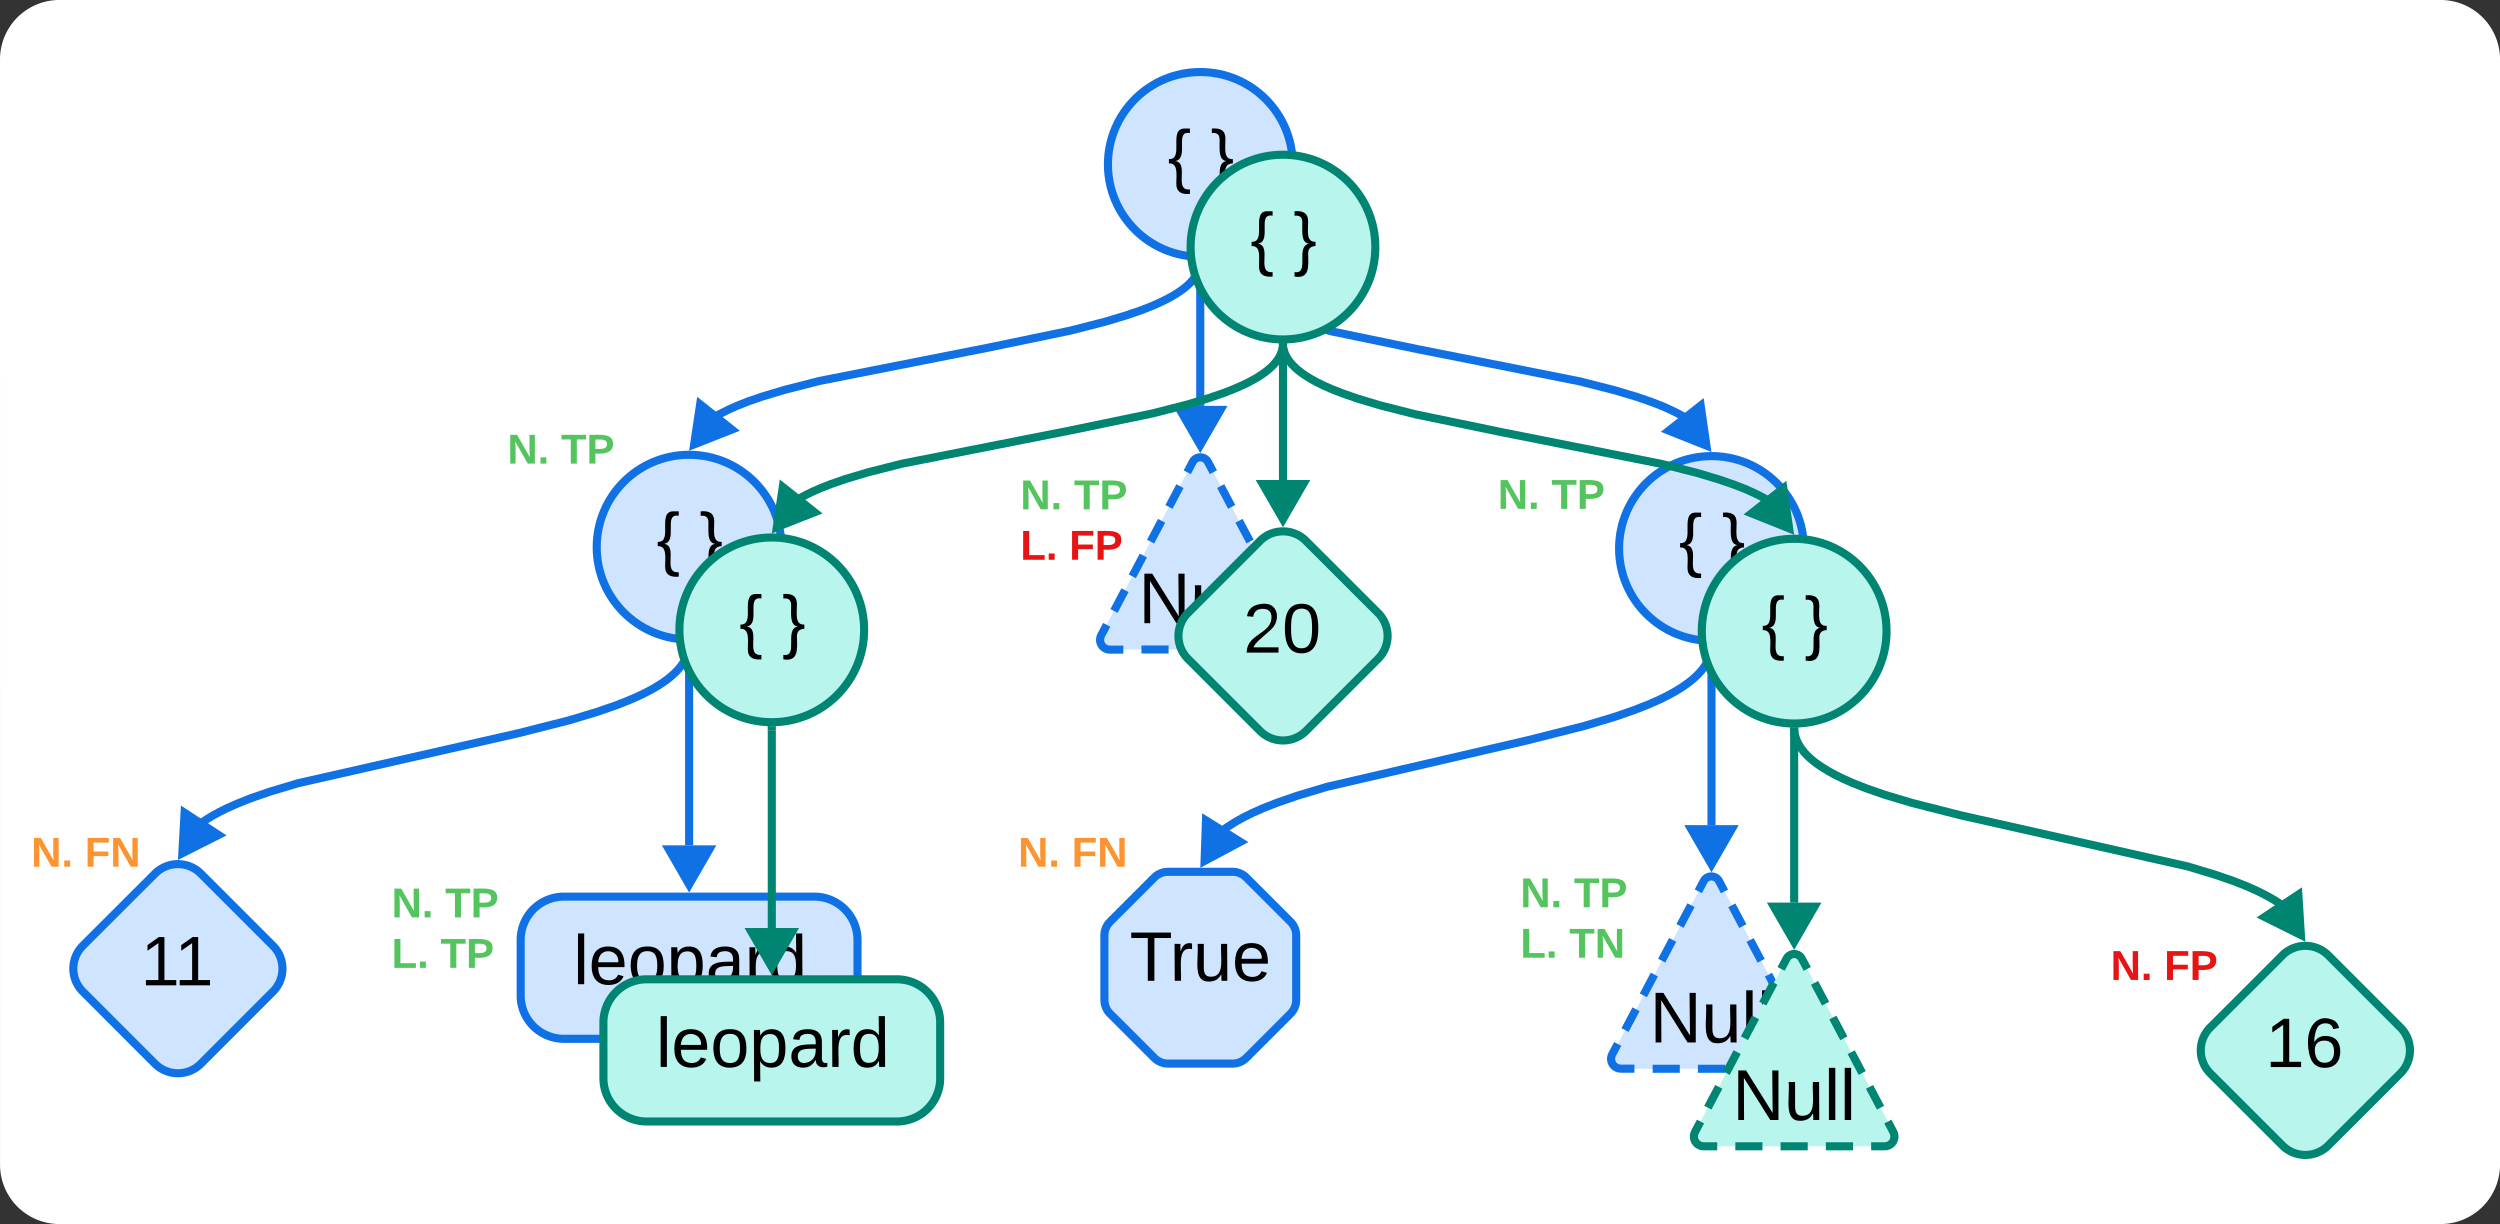 <svg xmlns="http://www.w3.org/2000/svg" xmlns:xlink="http://www.w3.org/1999/xlink" xmlns:lucid="lucid" width="925.57" height="453.17"><rect width="100%" height="100%" fill="#333333" stroke="none"/><g transform="translate(-3721.23 -4495.963)" lucid:page-tab-id="0_0"><path d="M3721.23 4517.96a22 22 0 0 1 22-22h881.58a22 22 0 0 1 22 22v409.18a22 22 0 0 1-22 22h-881.57a22 22 0 0 1-22-22z" stroke="#000" stroke-opacity="0" stroke-width="3" fill="#fff"/><path d="M4318.15 4886.34a3.62 3.62 0 0 0 3.2 5.3h67.04a3.62 3.62 0 0 0 3.18-5.3l-33.9-64.2a3.17 3.17 0 0 0-5.6 0z" fill="#cfe4ff"/><path d="M4333.08 4891.65h10.06m6.7 0h10.06m6.7 0h10.05m6.7 0h5.04l.73-.08.7-.22.65-.37.56-.5.44-.58.32-.67.17-.73.02-.74-.14-.73-.28-.7-2.03-3.84m-2.7-5.15l-4.08-7.7m-2.72-5.14l-4.07-7.7m-2.7-5.13l-4.08-7.7m-2.7-5.14l-4.08-7.7m-2.72-5.14l-2.03-3.87-.38-.56-.5-.48-.6-.36-.65-.22-.68-.08-.68.08-.66.22-.6.35-.5.47-.37.56-2.04 3.86m-2.7 5.12l-4.08 7.7m-2.72 5.15l-4.06 7.7m-2.72 5.14l-4.07 7.7m-2.7 5.15l-4.08 7.7m-2.7 5.14l-2.05 3.84-.28.7-.13.72.02.74.18.73.3.67.46.6.56.48.64.37.7.22.75.08h5.03" stroke="#1071e5" stroke-width="3" fill="none"/><use xlink:href="#a" transform="matrix(1,0,0,1,4319.301,4820.57) translate(12.653 61.343)"/><path d="M4128.9 4731.12a3.62 3.62 0 0 0 3.2 5.3h67.03a3.62 3.62 0 0 0 3.2-5.3l-33.9-64.2a3.17 3.17 0 0 0-5.62 0z" fill="#cfe4ff"/><path d="M4143.82 4736.43h10.06m6.7 0h10.06m6.7 0h10.06m6.7 0h5.03l.74-.08.7-.22.65-.37.56-.5.45-.58.3-.67.2-.72v-.74l-.12-.73-.27-.68-2.04-3.85m-2.72-5.14l-4.07-7.7m-2.7-5.14l-4.07-7.7m-2.7-5.15l-4.1-7.7m-2.7-5.14l-4.07-7.7m-2.7-5.13l-2.05-3.86-.37-.55-.5-.48-.6-.35-.64-.22-.7-.07-.67.07-.65.22-.6.35-.5.48-.37.56-2.03 3.87m-2.7 5.13l-4.08 7.7m-2.72 5.14l-4.07 7.7m-2.7 5.15l-4.07 7.7m-2.72 5.13l-4.06 7.7m-2.7 5.14l-2.04 3.85-.28.7-.13.72v.74l.18.73.32.68.44.6.56.48.65.37.7.22.74.08h5.02" stroke="#1071e5" stroke-width="3" fill="none"/><use xlink:href="#a" transform="matrix(1,0,0,1,4130.045,4665.35) translate(12.653 61.343)"/><path d="M4354.87 4736.22v65.23" stroke="#1071e5" stroke-width="3" stroke-linejoin="round" fill="none"/><path d="M4354.85 4734.72l1.5-.08v1.6l-2.96.02v-1.65z" stroke="#1071e5" stroke-width=".05" fill="#1071e5"/><path d="M4354.87 4815.94l-7.5-13h15z" stroke="#1071e5" stroke-width="3" fill="#1071e5"/><path d="M4354.78 4736.2l-.02.18-.08.54-.1.54-.13.54-.15.54-.18.55-.2.54-.24.56-.27.57-.3.58-.34.6-.4.62-.43.64-.5.68-.6.7-.64.72-.77.77-.87.82-1 .86-1.2.94-1.4 1.02-1.66 1.1-2.03 1.23-2.48 1.36-3.1 1.55-4 1.77-5.28 2.08-7.35 2.55-11.1 3.33-21 5.32-74.45 17.27-11.1 3.33-7.36 2.55-5.28 2.08-4 1.77-3.1 1.54-2.47 1.36-2 1.23-1.7 1.1-.98.72" stroke="#1071e5" stroke-width="3" stroke-linejoin="round" fill="none"/><path d="M4354.85 4734.72l1.5-.1-.04 1.67-2.94-.08.04-1.6z" stroke="#1071e5" stroke-width=".05" fill="#1071e5"/><path d="M4167.2 4814.7l.52-15 12.72 7.94z" stroke="#1071e5" stroke-width="3" fill="#1071e5"/><path d="M3976.27 4735.73v.07l-.1.52-.1.5-.1.52-.15.5-.17.53-.2.52-.2.52-.27.54-.3.56-.32.57-.37.57-.43.6-.48.64-.56.67-.62.7-.72.73-.83.78-.96.83-1.12.9-1.34.97-1.6 1.05-1.92 1.17-2.36 1.3-2.96 1.46-3.8 1.68-5.02 1.98-6.96 2.4-10.4 3.14-18.68 4.74-81.7 18.55-10.4 3.12-6.96 2.4-5.02 2-3.8 1.68-2.96 1.47-2.37 1.3-1.92 1.16-1.6 1.06-.2.16" stroke="#1071e5" stroke-width="3" stroke-linejoin="round" fill="none"/><path d="M3976.34 4734.24l1.5-.08-.04 1.65-2.95-.05.03-1.62z" stroke="#1071e5" stroke-width=".05" fill="#1071e5"/><path d="M3788.74 4811.85l.83-14.97 12.56 8.2z" stroke="#1071e5" stroke-width="3" fill="#1071e5"/><path d="M4165.73 4594.02l.02.13.08.4.1.4.1.4.14.42.15.42.18.4.2.44.23.44.26.46.3.47.33.5.4.5.43.54.5.56.6.6.66.62.78.67.92.72 1.08.8 1.3.85 1.58.95 1.94 1.07 2.42 1.2 3.1 1.36 4.08 1.62 5.6 1.93 8.1 2.45 13.1 3.34 32 6.62 59.63 11.84 13.1 3.34 8.12 2.43 5.6 1.94 4.07 1.6 3.1 1.4 2.42 1.2 1.94 1.05.13.08" stroke="#1071e5" stroke-width="3" stroke-linejoin="round" fill="none"/><path d="M4165.6 4592.52l1.5-.08.02 1.6-2.95.05-.03-1.68z" stroke="#1071e5" stroke-width=".05" fill="#1071e5"/><path d="M4353 4660.96l-13.92-5.56 11.78-9.28z" stroke="#1071e5" stroke-width="3" fill="#1071e5"/><path d="M3914 4843.92a16 16 0 0 1 16-16h92.7a16 16 0 0 1 16 16v20.64a16 16 0 0 1-16 16H3930a16 16 0 0 1-16-16z" stroke="#1071e5" stroke-width="3" fill="#cfe4ff"/><use xlink:href="#b" transform="matrix(1,0,0,1,3920.248,4830.548) translate(13.239 29.8)"/><path d="M3976.36 4735.74v73.2" stroke="#1071e5" stroke-width="3" stroke-linejoin="round" fill="none"/><path d="M3976.34 4734.24l1.5-.08v1.62h-2.96v-1.65z" stroke="#1071e5" stroke-width=".05" fill="#1071e5"/><path d="M3976.36 4823.42l-7.5-13h15z" stroke="#1071e5" stroke-width="3" fill="#1071e5"/><path d="M4199.8 4556.83c0 18.88-15.3 34.2-34.2 34.2-18.87 0-34.18-15.32-34.18-34.2 0-18.9 15.3-34.2 34.2-34.2 18.88 0 34.2 15.3 34.2 34.2z" stroke="#1071e5" stroke-width="3" fill="#cfe4ff"/><use xlink:href="#c" transform="matrix(1,0,0,1,4134.837,4526.051) translate(18.727 36.3)"/><use xlink:href="#d" transform="matrix(1,0,0,1,4134.837,4526.051) translate(34.616 36.3)"/><path d="M4130.1 4842.33a7.24 7.24 0 0 1 2.13-5.13l16.35-16.35a7.24 7.24 0 0 1 5.12-2.12h23.82a7.24 7.24 0 0 1 5.13 2.12l16.35 16.35a7.24 7.24 0 0 1 2.12 5.13v23.82a7.24 7.24 0 0 1-2.12 5.12l-16.35 16.35a7.24 7.24 0 0 1-5.13 2.12h-23.82a7.24 7.24 0 0 1-5.12-2.12l-16.35-16.35a7.24 7.24 0 0 1-2.12-5.12z" stroke="#1071e5" stroke-width="3" fill="#cfe4ff"/><use xlink:href="#e" transform="matrix(1,0,0,1,4133.658,4822.284) translate(5.819 36.8)"/><path d="M4165.5 4594.02l-.02.1-.08.4-.1.4-.1.4-.14.4-.15.42-.16.42-.2.42-.23.44-.25.45-.3.46-.33.48-.38.52-.44.52-.5.56-.57.58-.66.63-.78.67-.92.72-1.07.77-1.28.85-1.55.95-1.92 1.05-2.4 1.18-3.06 1.37-4.05 1.6-5.52 1.9-8 2.4-12.9 3.3-30.37 6.3-62.5 12.33-12.9 3.3-8.02 2.4-5.52 1.9-4.04 1.6-3.06 1.36-2.4 1.2-1.87 1" stroke="#1071e5" stroke-width="3" stroke-linejoin="round" fill="none"/><path d="M4165.6 4592.52l1.5-.08-.05 1.65-2.95-.07.04-1.6z" stroke="#1071e5" stroke-width=".05" fill="#1071e5"/><path d="M3978.22 4660.5l2.22-14.84 11.74 9.34z" stroke="#1071e5" stroke-width="3" fill="#1071e5"/><path d="M4389.06 4699.02c0 18.88-15.3 34.2-34.2 34.2-18.88 0-34.2-15.32-34.2-34.2 0-18.9 15.32-34.2 34.2-34.2 18.9 0 34.2 15.3 34.2 34.2z" stroke="#1071e5" stroke-width="3" fill="#cfe4ff"/><use xlink:href="#c" transform="matrix(1,0,0,1,4324.092,4668.242) translate(18.727 36.3)"/><use xlink:href="#d" transform="matrix(1,0,0,1,4324.092,4668.242) translate(34.616 36.3)"/><path d="M4010.55 4698.54c0 18.9-15.3 34.2-34.2 34.2-18.88 0-34.2-15.3-34.2-34.2 0-18.9 15.32-34.2 34.2-34.2 18.9 0 34.2 15.3 34.2 34.2z" stroke="#1071e5" stroke-width="3" fill="#cfe4ff"/><use xlink:href="#c" transform="matrix(1,0,0,1,3945.581,4667.764) translate(18.727 36.3)"/><use xlink:href="#d" transform="matrix(1,0,0,1,3945.581,4667.764) translate(34.616 36.3)"/><path d="M4165.6 4594.02v52.2" stroke="#1071e5" stroke-width="3" stroke-linejoin="round" fill="none"/><path d="M4165.6 4592.52l1.5-.08v1.62h-2.96v-1.64z" stroke="#1071e5" stroke-width=".05" fill="#1071e5"/><path d="M4165.6 4660.72l-7.5-13h15z" stroke="#1071e5" stroke-width="3" fill="#1071e5"/><path d="M3778.62 4819.4a12 12 0 0 1 16.97 0l26.7 26.7a12 12 0 0 1 0 16.97l-26.7 26.72a12 12 0 0 1-16.98 0l-26.72-26.73a12 12 0 0 1 0-16.97z" stroke="#1071e5" stroke-width="3" fill="#cfe4ff"/><use xlink:href="#f" transform="matrix(1,0,0,1,3747.782,4815.27) translate(25.536 45.487)"/><path d="M4385.48 4766.83v63.32" stroke="#008573" stroke-width="3" stroke-linejoin="round" fill="none"/><path d="M4385.47 4765.33l1.48-.08v1.62h-2.94v-1.65z" stroke="#008573" stroke-width=".05" fill="#008573"/><path d="M4385.48 4844.64l-7.5-13h15z" stroke="#008573" stroke-width="3" fill="#008573"/><path d="M4196.34 4624.63l.02.14.08.4.1.4.1.4.14.42.15.4.18.42.2.43.24.45.27.45.3.47.34.5.4.5.43.53.5.56.6.6.66.63.78.68.93.73 1.1.8 1.3.85 1.56.96 1.93 1.06 2.42 1.2 3.1 1.38 4.08 1.6 5.6 1.94 8.1 2.44 13.1 3.34 32 6.63 59.64 11.84 13.1 3.34 8.1 2.44 5.6 1.94 4.08 1.6 3.1 1.4 2.43 1.2 1.93 1.05.15.08" stroke="#008573" stroke-width="3" stroke-linejoin="round" fill="none"/><path d="M4196.2 4623.14l1.5-.08.03 1.58-2.95.07-.03-1.67z" stroke="#008573" stroke-width=".05" fill="#008573"/><path d="M4383.62 4691.58l-13.93-5.57 11.78-9.27z" stroke="#008573" stroke-width="3" fill="#008573"/><path d="M3944.63 4874.53a16 16 0 0 1 16-16h92.68a16 16 0 0 1 16 16v20.64a16 16 0 0 1-16 16h-92.67a16 16 0 0 1-16-16z" stroke="#008573" stroke-width="3" fill="#b8f5ed"/><use xlink:href="#b" transform="matrix(1,0,0,1,3950.86,4861.16) translate(13.239 29.8)"/><path d="M4006.97 4766.35v73.2" stroke="#008573" stroke-width="3" stroke-linejoin="round" fill="none"/><path d="M4006.95 4764.85l1.5-.08v1.62h-2.96v-1.66z" stroke="#008573" stroke-width=".05" fill="#008573"/><path d="M4006.97 4854.03l-7.5-13h15z" stroke="#008573" stroke-width="3" fill="#008573"/><path d="M4230.42 4587.44c0 18.88-15.3 34.2-34.2 34.2-18.88 0-34.2-15.32-34.2-34.2 0-18.9 15.32-34.2 34.2-34.2 18.9 0 34.2 15.3 34.2 34.2z" stroke="#008573" stroke-width="3" fill="#b8f5ed"/><use xlink:href="#c" transform="matrix(1,0,0,1,4165.449,4556.663) translate(18.727 36.3)"/><use xlink:href="#d" transform="matrix(1,0,0,1,4165.449,4556.663) translate(34.616 36.3)"/><path d="M4385.57 4766.82v.04l.08.5.1.5.1.5.15.5.17.52.2.5.2.53.26.54.28.54.34.56.36.58.42.6.47.6.52.66.62.7.7.7.82.77.95.82 1.1.87 1.33.95 1.56 1.03 1.9 1.15 2.3 1.28 2.93 1.44 3.73 1.66 4.93 1.94 6.8 2.37 10.18 3.05 18 4.58 84.06 18.93 10.16 3.06 6.83 2.35 4.93 1.95 3.73 1.66 2.9 1.44 2.33 1.28 1.9 1.14 1.52 1" stroke="#008573" stroke-width="3" stroke-linejoin="round" fill="none"/><path d="M4385.47 4765.33l1.48-.08.04 1.6-2.96.05-.04-1.68z" stroke="#008573" stroke-width=".05" fill="#008573"/><path d="M4573.08 4842.13l-13.43-6.68 12.5-8.3z" stroke="#008573" stroke-width="3" fill="#008573"/><path d="M4196.1 4624.63v.1l-.1.4-.08.4-.1.4-.14.4-.16.42-.17.42-.2.43-.23.43-.26.45-.3.47-.33.48-.38.5-.43.52-.5.56-.58.6-.66.62-.78.66-.9.72-1.08.78-1.28.86-1.56.94-1.92 1.05-2.4 1.2-3.06 1.35-4.04 1.6-5.52 1.9-8 2.4-12.9 3.3-30.37 6.3-62.5 12.34-12.9 3.28-8.02 2.4-5.52 1.92-4.03 1.6-3.07 1.35-2.4 1.2-1.87 1.02" stroke="#008573" stroke-width="3" stroke-linejoin="round" fill="none"/><path d="M4196.2 4623.14l1.5-.08-.03 1.65-2.95-.06.03-1.6z" stroke="#008573" stroke-width=".05" fill="#008573"/><path d="M4008.84 4691.1l2.2-14.83 11.75 9.34z" stroke="#008573" stroke-width="3" fill="#008573"/><path d="M4419.68 4729.63c0 18.9-15.3 34.2-34.2 34.2-18.88 0-34.2-15.3-34.2-34.2 0-18.9 15.32-34.2 34.2-34.2 18.9 0 34.2 15.3 34.2 34.2z" stroke="#008573" stroke-width="3" fill="#b8f5ed"/><use xlink:href="#c" transform="matrix(1,0,0,1,4354.704,4698.855) translate(18.727 36.3)"/><use xlink:href="#d" transform="matrix(1,0,0,1,4354.704,4698.855) translate(34.616 36.3)"/><path d="M4041.16 4729.15c0 18.9-15.3 34.2-34.2 34.2-18.88 0-34.2-15.3-34.2-34.2 0-18.88 15.32-34.2 34.2-34.2 18.9 0 34.2 15.32 34.2 34.2z" stroke="#008573" stroke-width="3" fill="#b8f5ed"/><use xlink:href="#c" transform="matrix(1,0,0,1,3976.193,4698.377) translate(18.727 36.3)"/><use xlink:href="#d" transform="matrix(1,0,0,1,3976.193,4698.377) translate(34.616 36.3)"/><path d="M4196.23 4624.64v49.05" stroke="#008573" stroke-width="3" stroke-linejoin="round" fill="none"/><path d="M4196.2 4623.14l1.5-.08v1.62h-2.95v-1.65z" stroke="#008573" stroke-width=".05" fill="#008573"/><path d="M4196.23 4688.18l-7.5-13h15z" stroke="#008573" stroke-width="3" fill="#008573"/><path d="M4566.25 4849.65a12 12 0 0 1 16.97 0l26.72 26.72a12 12 0 0 1 0 16.97l-26.72 26.7a12 12 0 0 1-16.97 0l-26.72-26.7a12 12 0 0 1 0-16.98z" stroke="#008573" stroke-width="3" fill="#b8f5ed"/><use xlink:href="#g" transform="matrix(1,0,0,1,4535.416,4845.531) translate(24.561 45.487)"/><path d="M4187.74 4696.2a12 12 0 0 1 16.97 0l26.73 26.7a12 12 0 0 1 0 16.98l-26.72 26.72a12 12 0 0 1-16.96 0l-26.72-26.72a12 12 0 0 1 0-16.97z" stroke="#008573" stroke-width="3" fill="#b8f5ed"/><use xlink:href="#h" transform="matrix(1,0,0,1,4156.905,4692.078) translate(24.561 45.487)"/><path d="M4348.76 4915.05a3.62 3.62 0 0 0 3.2 5.3H4419a3.62 3.62 0 0 0 3.2-5.3l-33.92-64.2a3.17 3.17 0 0 0-5.6 0z" fill="#b8f5ed"/><path d="M4363.7 4920.35h10.05m6.7 0h10.06m6.7 0h10.07m6.7 0h5.03l.74-.07.7-.23.65-.36.55-.5.45-.6.3-.67.18-.72.02-.73-.13-.73-.27-.7-2.04-3.84m-2.7-5.14l-4.08-7.7m-2.7-5.14l-4.08-7.7m-2.72-5.14l-4.07-7.7m-2.7-5.14l-4.07-7.7m-2.7-5.15l-2.05-3.86-.38-.57-.5-.47-.6-.35-.64-.22-.68-.08-.68.08-.65.22-.6.35-.5.47-.37.57-2.04 3.85m-2.7 5.13l-4.08 7.7m-2.7 5.14l-4.08 7.7m-2.72 5.14l-4.07 7.72m-2.72 5.14l-4.07 7.7m-2.7 5.14l-2.04 3.85-.27.7-.15.72.03.74.17.73.3.67.46.6.57.5.65.35.7.23.74.07h5.03" stroke="#008573" stroke-width="3" fill="none"/><use xlink:href="#a" transform="matrix(1,0,0,1,4349.913,4849.277) translate(12.653 61.343)"/><path d="M3904.1 4656a6 6 0 0 1 6-6h37.68a6 6 0 0 1 6 6v16.68a6 6 0 0 1-6 6h-37.68a6 6 0 0 1-6-6z" fill="none"/><use xlink:href="#i" transform="matrix(1,0,0,1,3909.1,4654.999) translate(0 12.611)"/><use xlink:href="#j" transform="matrix(1,0,0,1,3909.1,4654.999) translate(19.833 12.611)"/><path d="M4094 4672.76a6 6 0 0 1 6-6h37.68a6 6 0 0 1 6 6v35.34a6 6 0 0 1-6 6H4100a6 6 0 0 1-6-6z" fill="none"/><use xlink:href="#i" transform="matrix(1,0,0,1,4099,4671.758) translate(0 12.778)"/><use xlink:href="#k" transform="matrix(1,0,0,1,4099,4671.758) translate(19.833 12.778)"/><use xlink:href="#l" transform="matrix(1,0,0,1,4099,4671.758) translate(0 31.444)"/><use xlink:href="#m" transform="matrix(1,0,0,1,4099,4671.758) translate(18.105 31.444)"/><path d="M4270.76 4672.76a6 6 0 0 1 6-6h37.68a6 6 0 0 1 6 6v16.68a6 6 0 0 1-6 6h-37.68a6 6 0 0 1-6-6z" fill="none"/><use xlink:href="#i" transform="matrix(1,0,0,1,4275.761,4671.758) translate(0 12.611)"/><use xlink:href="#j" transform="matrix(1,0,0,1,4275.761,4671.758) translate(19.833 12.611)"/><path d="M4279.1 4820.1a6 6 0 0 1 6-6h37.7a6 6 0 0 1 6 6v35.33a6 6 0 0 1-6 6h-37.7a6 6 0 0 1-6-6z" fill="none"/><g><use xlink:href="#i" transform="matrix(1,0,0,1,4284.114,4819.091) translate(0 12.778)"/><use xlink:href="#n" transform="matrix(1,0,0,1,4284.114,4819.091) translate(19.833 12.778)"/><use xlink:href="#o" transform="matrix(1,0,0,1,4284.114,4819.091) translate(0 31.444)"/><use xlink:href="#p" transform="matrix(1,0,0,1,4284.114,4819.091) translate(18.105 31.444)"/></g><path d="M3861.22 4823.84a6 6 0 0 1 6-6h37.67a6 6 0 0 1 6 6v35.34a6 6 0 0 1-6 6h-37.68a6 6 0 0 1-6-6z" fill="none"/><g><use xlink:href="#i" transform="matrix(1,0,0,1,3866.216,4822.839) translate(0 12.778)"/><use xlink:href="#k" transform="matrix(1,0,0,1,3866.216,4822.839) translate(19.833 12.778)"/><use xlink:href="#q" transform="matrix(1,0,0,1,3866.216,4822.839) translate(0 31.444)"/><use xlink:href="#j" transform="matrix(1,0,0,1,3866.216,4822.839) translate(18.105 31.444)"/></g><path d="M3727.8 4805.24a6 6 0 0 1 6-6h38.5a6 6 0 0 1 6 6v16.68a6 6 0 0 1-6 6h-38.5a6 6 0 0 1-6-6z" fill="none"/><g><use xlink:href="#r" transform="matrix(1,0,0,1,3732.789,4804.239) translate(0 12.611)"/><use xlink:href="#s" transform="matrix(1,0,0,1,3732.789,4804.239) translate(19.833 12.611)"/></g><path d="M4093.18 4805.24a6 6 0 0 1 6-6h38.5a6 6 0 0 1 6 6v16.68a6 6 0 0 1-6 6h-38.5a6 6 0 0 1-6-6z" fill="none"/><g><use xlink:href="#r" transform="matrix(1,0,0,1,4098.179,4804.239) translate(0 12.611)"/><use xlink:href="#s" transform="matrix(1,0,0,1,4098.179,4804.239) translate(19.833 12.611)"/></g><path d="M4497.65 4847.16a6 6 0 0 1 6-6h37.68a6 6 0 0 1 6 6v16.68a6 6 0 0 1-6 6h-37.68a6 6 0 0 1-6-6z" fill="none"/><g><use xlink:href="#t" transform="matrix(1,0,0,1,4502.654,4846.162) translate(0 12.611)"/><use xlink:href="#m" transform="matrix(1,0,0,1,4502.654,4846.162) translate(19.833 12.611)"/></g><defs><path d="M190 0L58-211 59 0H30v-248h39L202-35l-2-213h31V0h-41" id="u"/><path d="M84 4C-5 8 30-112 23-190h32v120c0 31 7 50 39 49 72-2 45-101 50-169h31l1 190h-30c-1-10 1-25-2-33-11 22-28 36-60 37" id="v"/><path d="M24 0v-261h32V0H24" id="w"/><g id="a"><use transform="matrix(0.074,0,0,0.074,0,0)" xlink:href="#u"/><use transform="matrix(0.074,0,0,0.074,19.185,0)" xlink:href="#v"/><use transform="matrix(0.074,0,0,0.074,34,0)" xlink:href="#w"/><use transform="matrix(0.074,0,0,0.074,39.852,0)" xlink:href="#w"/></g><path d="M100-194c63 0 86 42 84 106H49c0 40 14 67 53 68 26 1 43-12 49-29l28 8c-11 28-37 45-77 45C44 4 14-33 15-96c1-61 26-98 85-98zm52 81c6-60-76-77-97-28-3 7-6 17-6 28h103" id="x"/><path d="M100-194c62-1 85 37 85 99 1 63-27 99-86 99S16-35 15-95c0-66 28-99 85-99zM99-20c44 1 53-31 53-75 0-43-8-75-51-75s-53 32-53 75 10 74 51 75" id="y"/><path d="M115-194c55 1 70 41 70 98S169 2 115 4C84 4 66-9 55-30l1 105H24l-1-265h31l2 30c10-21 28-34 59-34zm-8 174c40 0 45-34 45-75s-6-73-45-74c-42 0-51 32-51 76 0 43 10 73 51 73" id="z"/><path d="M141-36C126-15 110 5 73 4 37 3 15-17 15-53c-1-64 63-63 125-63 3-35-9-54-41-54-24 1-41 7-42 31l-33-3c5-37 33-52 76-52 45 0 72 20 72 64v82c-1 20 7 32 28 27v20c-31 9-61-2-59-35zM48-53c0 20 12 33 32 33 41-3 63-29 60-74-43 2-92-5-92 41" id="A"/><path d="M114-163C36-179 61-72 57 0H25l-1-190h30c1 12-1 29 2 39 6-27 23-49 58-41v29" id="B"/><path d="M85-194c31 0 48 13 60 33l-1-100h32l1 261h-30c-2-10 0-23-3-31C134-8 116 4 85 4 32 4 16-35 15-94c0-66 23-100 70-100zm9 24c-40 0-46 34-46 75 0 40 6 74 45 74 42 0 51-32 51-76 0-42-9-74-50-73" id="C"/><g id="b"><use transform="matrix(0.072,0,0,0.072,0,0)" xlink:href="#w"/><use transform="matrix(0.072,0,0,0.072,5.706,0)" xlink:href="#x"/><use transform="matrix(0.072,0,0,0.072,20.15,0)" xlink:href="#y"/><use transform="matrix(0.072,0,0,0.072,34.594,0)" xlink:href="#z"/><use transform="matrix(0.072,0,0,0.072,49.039,0)" xlink:href="#A"/><use transform="matrix(0.072,0,0,0.072,63.483,0)" xlink:href="#B"/><use transform="matrix(0.072,0,0,0.072,72.078,0)" xlink:href="#C"/></g><path d="M39-94c74 12-11 154 75 146v23c-44 4-70-10-70-52C44-23 55-84 6-82v-22c81 4-7-162 84-157h24v23c-82-15-2 131-75 144" id="D"/><use transform="matrix(0.072,0,0,0.072,0,0)" xlink:href="#D" id="c"/><path d="M76-40C78 24 84 88 6 75V52C86 64 9-79 80-94c-40-6-34-59-34-106 1-29-11-41-40-38v-23c44-4 70 10 70 52 0 47-12 108 38 105v22c-26 1-39 14-38 42" id="E"/><use transform="matrix(0.072,0,0,0.072,0,0)" xlink:href="#E" id="d"/><path d="M127-220V0H93v-220H8v-28h204v28h-85" id="F"/><g id="e"><use transform="matrix(0.072,0,0,0.072,0,0)" xlink:href="#F"/><use transform="matrix(0.072,0,0,0.072,14.878,0)" xlink:href="#B"/><use transform="matrix(0.072,0,0,0.072,23.472,0)" xlink:href="#v"/><use transform="matrix(0.072,0,0,0.072,37.917,0)" xlink:href="#x"/></g><path d="M27 0v-27h64v-190l-56 39v-29l58-41h29v221h61V0H27" id="G"/><g id="f"><use transform="matrix(0.072,0,0,0.072,0,0)" xlink:href="#G"/><use transform="matrix(0.072,0,0,0.072,12.494,0)" xlink:href="#G"/></g><path d="M110-160c48 1 74 30 74 79 0 53-28 85-80 85-65 0-83-55-86-122-5-90 50-162 133-122 14 7 22 21 27 39l-31 6c-5-40-67-38-82-6-9 19-15 44-15 74 11-20 30-34 60-33zm-7 138c34 0 49-23 49-58s-16-56-50-56c-29 0-50 16-49 49 1 36 15 65 50 65" id="H"/><g id="g"><use transform="matrix(0.072,0,0,0.072,0,0)" xlink:href="#G"/><use transform="matrix(0.072,0,0,0.072,14.444,0)" xlink:href="#H"/></g><path d="M101-251c82-7 93 87 43 132L82-64C71-53 59-42 53-27h129V0H18c2-99 128-94 128-182 0-28-16-43-45-43s-46 15-49 41l-32-3c6-41 34-60 81-64" id="I"/><path d="M101-251c68 0 85 55 85 127S166 4 100 4C33 4 14-52 14-124c0-73 17-127 87-127zm-1 229c47 0 54-49 54-102s-4-102-53-102c-51 0-55 48-55 102 0 53 5 102 54 102" id="J"/><g id="h"><use transform="matrix(0.072,0,0,0.072,0,0)" xlink:href="#I"/><use transform="matrix(0.072,0,0,0.072,14.444,0)" xlink:href="#J"/></g><path fill="#54c45e" d="M175 0L67-191c6 58 2 128 3 191H24v-248h59L193-55c-6-58-2-129-3-193h46V0h-61" id="K"/><path fill="#54c45e" d="M24 0v-54h51V0H24" id="L"/><g id="i"><use transform="matrix(0.043,0,0,0.043,0,0)" xlink:href="#K"/><use transform="matrix(0.043,0,0,0.043,11.191,0)" xlink:href="#L"/></g><path fill="#54c45e" d="M136-208V0H84v-208H4v-40h212v40h-80" id="M"/><path fill="#54c45e" d="M24-248c93 1 206-16 204 79-1 75-69 88-152 82V0H24v-248zm52 121c47 0 100 7 100-41 0-47-54-39-100-39v80" id="N"/><g id="j"><use transform="matrix(0.043,0,0,0.043,0,0)" xlink:href="#M"/><use transform="matrix(0.043,0,0,0.043,9.463,0)" xlink:href="#N"/></g><g id="k"><use transform="matrix(0.043,0,0,0.043,0,0)" xlink:href="#M"/><use transform="matrix(0.043,0,0,0.043,9.463,0)" xlink:href="#N"/></g><path fill="#e81313" d="M24 0v-248h52v208h133V0H24" id="O"/><path fill="#e81313" d="M24 0v-54h51V0H24" id="P"/><g id="l"><use transform="matrix(0.043,0,0,0.043,0,0)" xlink:href="#O"/><use transform="matrix(0.043,0,0,0.043,9.463,0)" xlink:href="#P"/></g><path fill="#e81313" d="M76-208v77h127v40H76V0H24v-248h183v40H76" id="Q"/><path fill="#e81313" d="M24-248c93 1 206-16 204 79-1 75-69 88-152 82V0H24v-248zm52 121c47 0 100 7 100-41 0-47-54-39-100-39v80" id="R"/><g id="m"><use transform="matrix(0.043,0,0,0.043,0,0)" xlink:href="#Q"/><use transform="matrix(0.043,0,0,0.043,9.463,0)" xlink:href="#R"/></g><g id="n"><use transform="matrix(0.043,0,0,0.043,0,0)" xlink:href="#M"/><use transform="matrix(0.043,0,0,0.043,9.463,0)" xlink:href="#N"/></g><path fill="#54c45e" d="M24 0v-248h52v208h133V0H24" id="S"/><g id="o"><use transform="matrix(0.043,0,0,0.043,0,0)" xlink:href="#S"/><use transform="matrix(0.043,0,0,0.043,9.463,0)" xlink:href="#L"/></g><g id="p"><use transform="matrix(0.043,0,0,0.043,0,0)" xlink:href="#M"/><use transform="matrix(0.043,0,0,0.043,9.463,0)" xlink:href="#K"/></g><g id="q"><use transform="matrix(0.043,0,0,0.043,0,0)" xlink:href="#S"/><use transform="matrix(0.043,0,0,0.043,9.463,0)" xlink:href="#L"/></g><path fill="#fc9432" d="M175 0L67-191c6 58 2 128 3 191H24v-248h59L193-55c-6-58-2-129-3-193h46V0h-61" id="T"/><path fill="#fc9432" d="M24 0v-54h51V0H24" id="U"/><g id="r"><use transform="matrix(0.043,0,0,0.043,0,0)" xlink:href="#T"/><use transform="matrix(0.043,0,0,0.043,11.191,0)" xlink:href="#U"/></g><path fill="#fc9432" d="M76-208v77h127v40H76V0H24v-248h183v40H76" id="V"/><g id="s"><use transform="matrix(0.043,0,0,0.043,0,0)" xlink:href="#V"/><use transform="matrix(0.043,0,0,0.043,9.463,0)" xlink:href="#T"/></g><path fill="#e81313" d="M175 0L67-191c6 58 2 128 3 191H24v-248h59L193-55c-6-58-2-129-3-193h46V0h-61" id="W"/><g id="t"><use transform="matrix(0.043,0,0,0.043,0,0)" xlink:href="#W"/><use transform="matrix(0.043,0,0,0.043,11.191,0)" xlink:href="#P"/></g></defs></g></svg>
